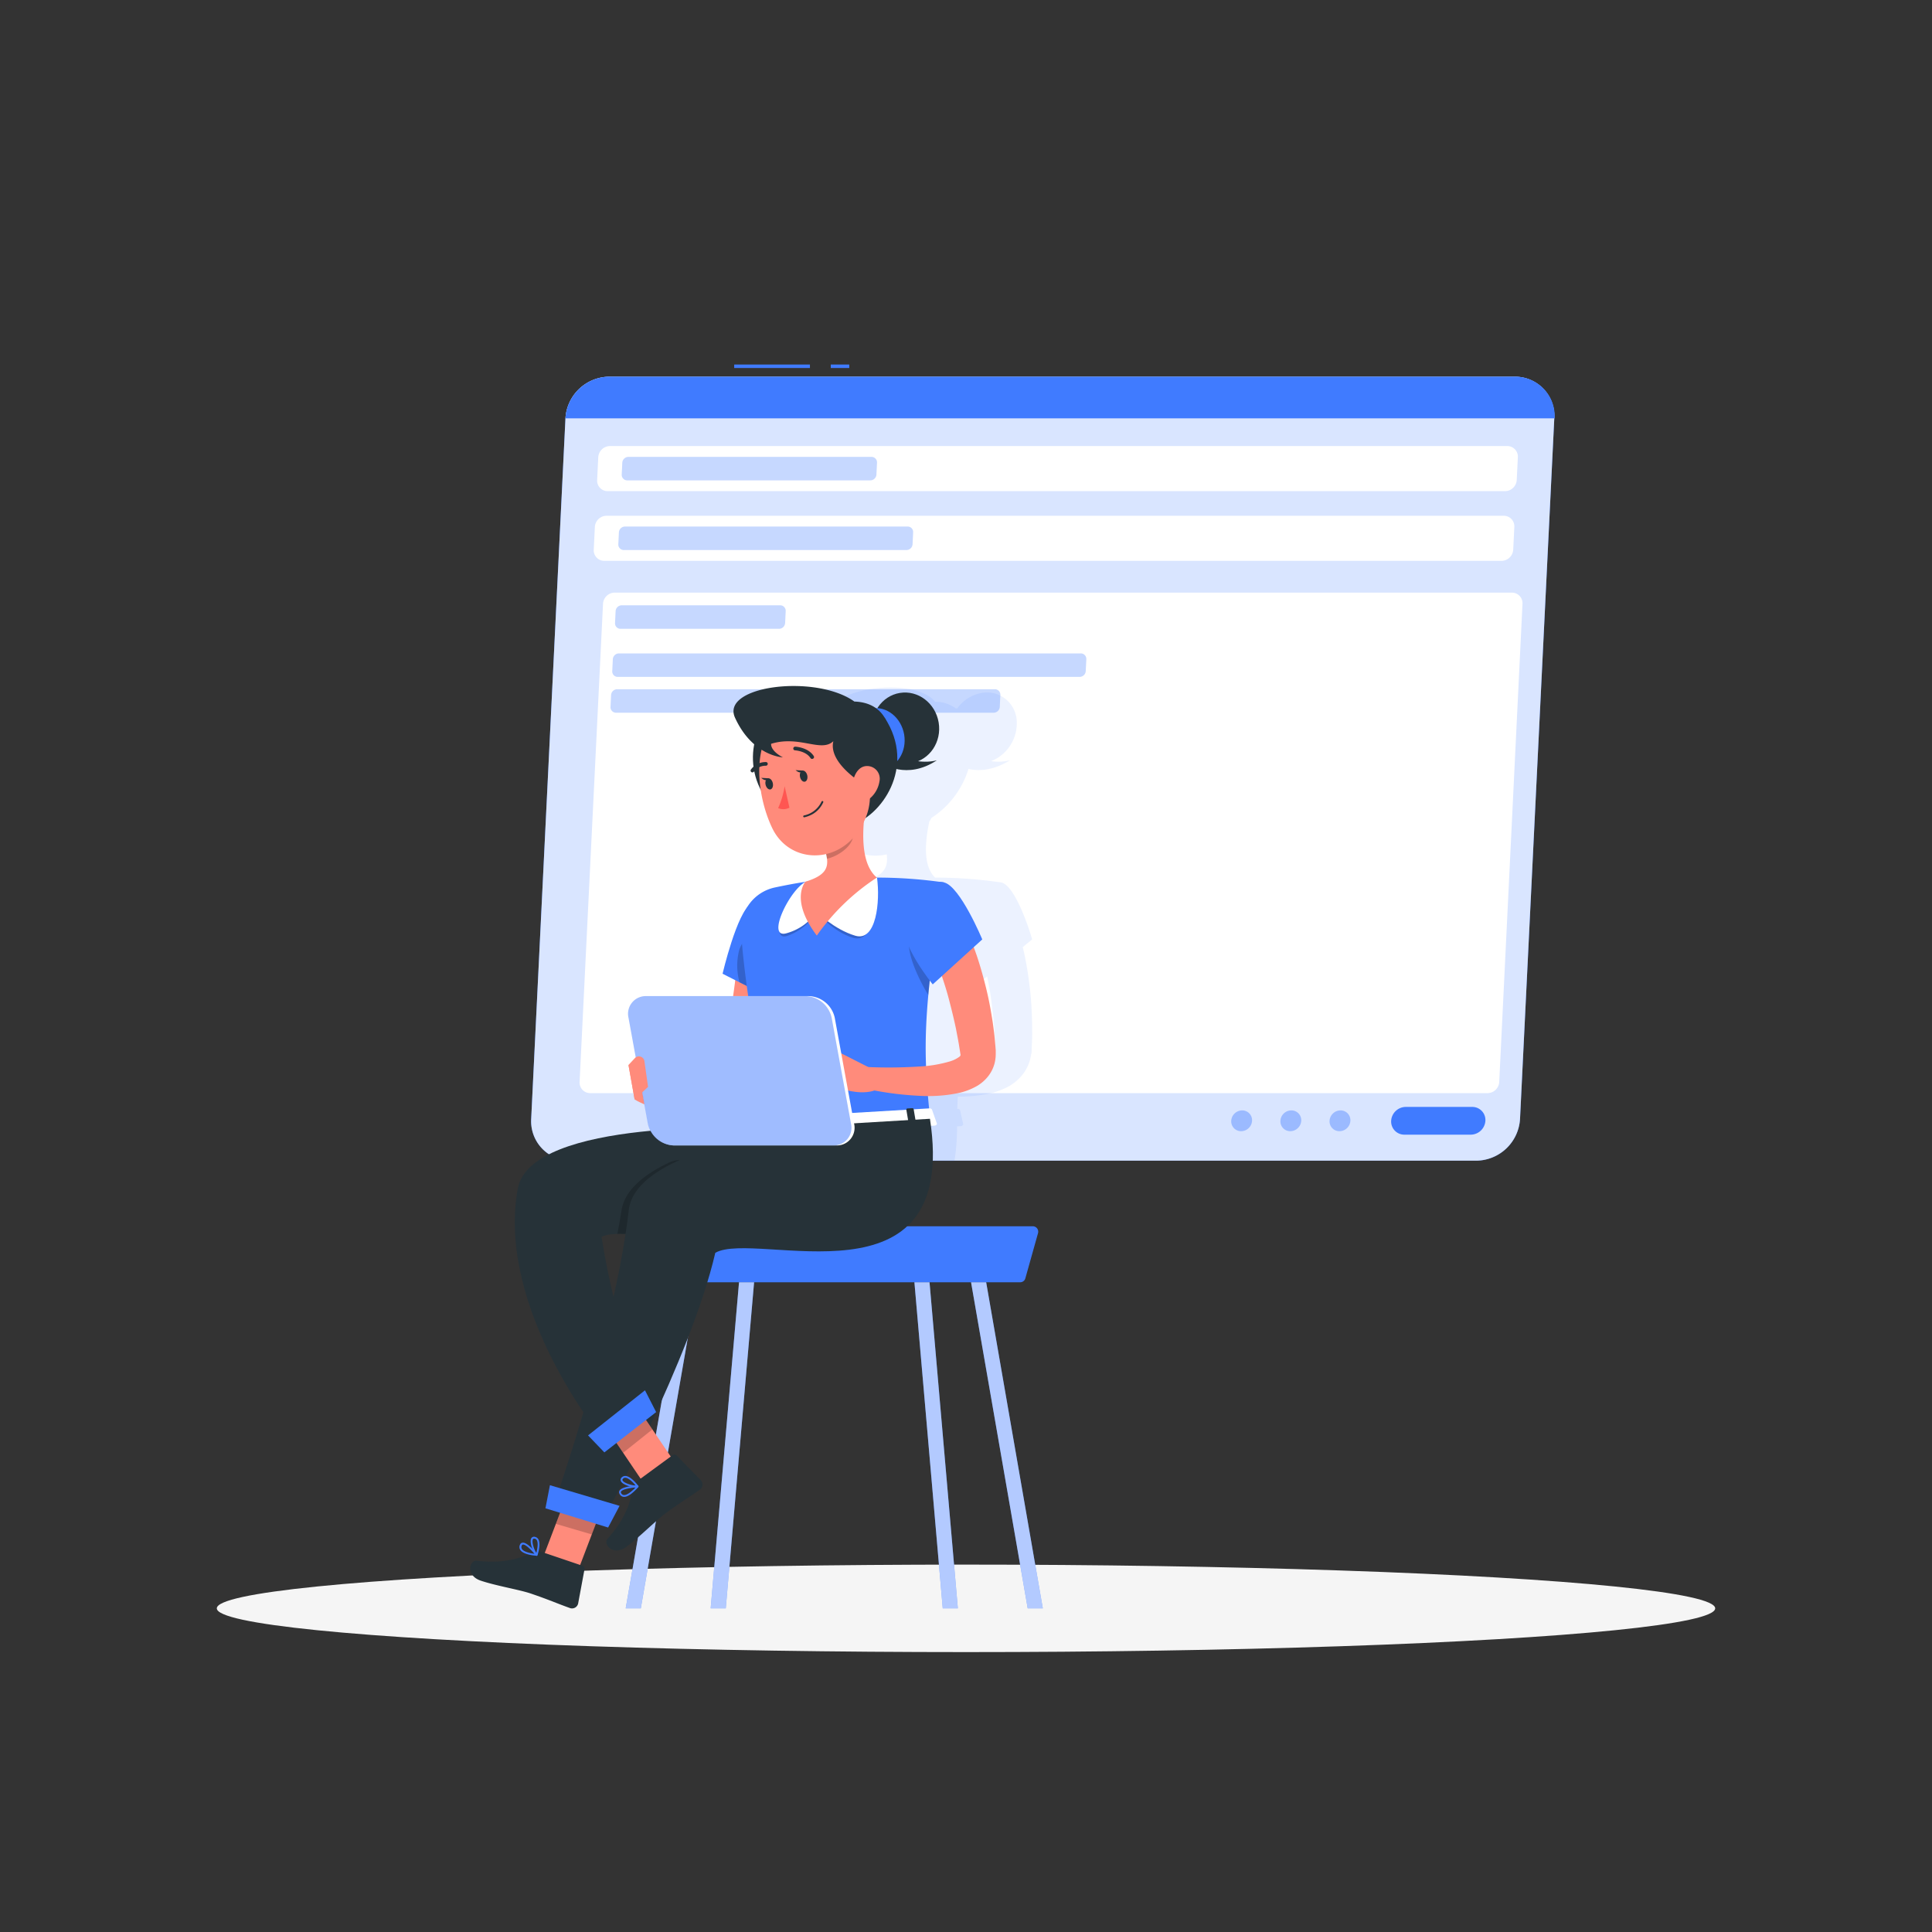 <svg xmlns="http://www.w3.org/2000/svg" viewBox="0 0 500 500"><rect x="0" y="0" width="500" height="500" fill="#333333" stroke="none"/><g id="freepik--Shadow--inject-77"><ellipse id="freepik--path--inject-77" cx="250" cy="416.24" rx="193.89" ry="11.32" style="fill:#f5f5f5"></ellipse></g><g id="freepik--Email--inject-77"><path d="M382.12,300.38H147.72a10.2,10.2,0,0,1-10.25-10.77l8.87-181.35a11.47,11.47,0,0,1,11.3-10.77H392a10.19,10.19,0,0,1,10.25,10.77l-8.87,181.35A11.47,11.47,0,0,1,382.12,300.38Z" style="fill:#407BFF"></path><path d="M382.12,300.38H147.72a10.2,10.2,0,0,1-10.25-10.77l8.87-181.35a11.47,11.47,0,0,1,11.3-10.77H392a10.19,10.19,0,0,1,10.25,10.77l-8.87,181.35A11.47,11.47,0,0,1,382.12,300.38Z" style="fill:#fff;opacity:0.8"></path><rect x="215" y="94.34" width="4.79" height="0.9" style="fill:#407BFF"></rect><rect x="190.01" y="94.34" width="19.6" height="0.9" style="fill:#407BFF"></rect><path d="M392,97.49H157.64a11.47,11.47,0,0,0-11.3,10.77h256A10.19,10.19,0,0,0,392,97.49Z" style="fill:#407BFF"></path><path d="M389.5,127.11H157.29a2.72,2.72,0,0,1-2.75-2.89l.29-5.89a3.07,3.07,0,0,1,3-2.89H390.07a2.73,2.73,0,0,1,2.75,2.89l-.29,5.89A3.07,3.07,0,0,1,389.5,127.11Z" style="fill:#fff"></path><path d="M225.24,124.32h-62.9a1.43,1.43,0,0,1-1.44-1.51l.15-3.07a1.6,1.6,0,0,1,1.58-1.5h62.91a1.42,1.42,0,0,1,1.43,1.5l-.15,3.07A1.6,1.6,0,0,1,225.24,124.32Z" style="fill:#407BFF;opacity:0.3"></path><path d="M388.61,145.15H156.41a2.73,2.73,0,0,1-2.75-2.9l.29-5.88a3.06,3.06,0,0,1,3-2.89h232.2a2.74,2.74,0,0,1,2.76,2.89l-.29,5.88A3.08,3.08,0,0,1,388.61,145.15Z" style="fill:#fff"></path><path d="M234.59,142.35H161.45a1.42,1.42,0,0,1-1.43-1.5l.15-3.07a1.6,1.6,0,0,1,1.58-1.51h73.14a1.41,1.41,0,0,1,1.43,1.51l-.15,3.07A1.59,1.59,0,0,1,234.59,142.35Z" style="fill:#407BFF;opacity:0.3"></path><path d="M385,282.9H152.78A2.74,2.74,0,0,1,150,280l6.06-123.74a3.06,3.06,0,0,1,3-2.89h232.2a2.74,2.74,0,0,1,2.76,2.89L388,280A3.06,3.06,0,0,1,385,282.9Z" style="fill:#fff"></path><path d="M201.6,162.74h-41a1.42,1.42,0,0,1-1.43-1.51l.15-3.07a1.6,1.6,0,0,1,1.58-1.51h41a1.43,1.43,0,0,1,1.44,1.51l-.15,3.07A1.6,1.6,0,0,1,201.6,162.74Z" style="fill:#407BFF;opacity:0.3"></path><path d="M279.4,175.18H159.88a1.41,1.41,0,0,1-1.43-1.5l.15-3.07a1.6,1.6,0,0,1,1.58-1.51H279.7a1.43,1.43,0,0,1,1.44,1.51l-.15,3.07A1.6,1.6,0,0,1,279.4,175.18Z" style="fill:#407BFF;opacity:0.3"></path><path d="M257.16,184.45H159.43a1.42,1.42,0,0,1-1.43-1.51l.15-3.07a1.6,1.6,0,0,1,1.58-1.5h97.73a1.42,1.42,0,0,1,1.43,1.5l-.15,3.07A1.6,1.6,0,0,1,257.16,184.45Z" style="fill:#407BFF;opacity:0.3"></path><path d="M363.45,293.65h17.2a3.83,3.83,0,0,0,3.77-3.59h0a3.39,3.39,0,0,0-3.41-3.59H363.8a3.82,3.82,0,0,0-3.77,3.59h0A3.4,3.4,0,0,0,363.45,293.65Z" style="fill:#407BFF"></path><path d="M344.09,290.06a2.54,2.54,0,0,0,2.56,2.69,2.85,2.85,0,0,0,2.83-2.69,2.54,2.54,0,0,0-2.56-2.69A2.86,2.86,0,0,0,344.09,290.06Z" style="fill:#407BFF;opacity:0.4"></path><path d="M331.37,290.06a2.54,2.54,0,0,0,2.56,2.69,2.86,2.86,0,0,0,2.83-2.69,2.54,2.54,0,0,0-2.57-2.69A2.85,2.85,0,0,0,331.37,290.06Z" style="fill:#407BFF;opacity:0.4"></path><path d="M318.64,290.06a2.54,2.54,0,0,0,2.57,2.69,2.85,2.85,0,0,0,2.82-2.69,2.54,2.54,0,0,0-2.56-2.69A2.86,2.86,0,0,0,318.64,290.06Z" style="fill:#407BFF;opacity:0.4"></path><path d="M267,271.85l0-.6.1-2.22c.06-1.48,0-2.95,0-4.43-.06-2.94-.23-5.87-.56-8.75s-.77-5.76-1.36-8.59c-.16-.72-.31-1.44-.49-2.15l2.44-2s-3.95-13.74-8-14.74l-.09,0a4.5,4.5,0,0,0-.81-.11A116.63,116.63,0,0,0,242,227.12c-3.11-3-2.63-9.05-1.51-14.44.2-.33.39-.66.56-1A23.29,23.29,0,0,0,250.64,199c2.47.57,6.19.54,10.77-2.24a13,13,0,0,1-4.92.23,10.54,10.54,0,0,0,6.65-10,7.73,7.73,0,0,0-9.09-7.66,9.94,9.94,0,0,0-6.3,4h-.4a8.87,8.87,0,0,0-5.35-1.71c-4.81-6.14-25.69-4.45-29.09,3.77-1.81,4.38-.62,7,1.4,8.48a18.3,18.3,0,0,0-.58,4.63,6.6,6.6,0,0,0-.74.69.46.46,0,0,0,0,.67.45.45,0,0,0,.45.06.54.54,0,0,0,.22-.15l.1-.09a16.68,16.68,0,0,0,1,4.68,32.68,32.68,0,0,0,1.75,10.12c2,5.64,7.53,7.88,13,6.63,0,.4.06.8.06,1.2h0c0,2.68-1.34,4.51-6.32,6-2.72.4-5.57.94-8.14,1.47a13.14,13.14,0,0,0-7.85,5.16c-3.81,4.1-8.56,17.12-8.56,17.12l3.13,1.7c-.34,1.32-.68,2.64-1,4a1.09,1.09,0,0,0-.05.17H178.36a5.31,5.31,0,0,0-5.34,5.64l.55,10.23a1.5,1.5,0,0,0-.25.19l-1.88,1.76.43,8.93a14.31,14.31,0,0,0,2.35,1.24l.26,5a5.75,5.75,0,0,0,.43,1.85c-11,1-17.08,3.79-18.58,7.73H247a54.85,54.85,0,0,0,.68-9l.86-.05c.47,0,.83-.34.71-.61l-.8-3.58a.67.67,0,0,0-.65-.27h-.05c0-1.08.08-2.15.12-3.2a36.89,36.89,0,0,0,7.7-.69,19.1,19.1,0,0,0,5.58-2,13,13,0,0,0,3-2.42,10.81,10.81,0,0,0,2.22-3.75,10.12,10.12,0,0,0,.47-2C267,272.46,267,272.16,267,271.85Zm-9.3,1.26a1.25,1.25,0,0,1-.45.45,9.26,9.26,0,0,1-2.69,1.19,32.08,32.08,0,0,1-6.14,1.12,141.69,141.69,0,0,1,3-18.52c.13-.59.27-1.2.41-1.81.06-.25.11-.5.17-.76s.16-.66.24-1c.39.61.64,1,.64,1l2.59-2.1c.38,1.88.75,3.78,1,5.71.36,2.61.66,5.25.88,7.9.07,1.33.19,2.66.23,4l.09,2.74S257.72,273,257.69,273.11Z" style="fill:#407BFF;opacity:0.1"></path></g><g id="freepik--Character--inject-77"><path d="M264.06,331.85H165.78a1.4,1.4,0,0,1-1.35-1.78l0-.11c1.94-7,9.17-12.6,16.12-12.6h86.75a1.4,1.4,0,0,1,1.34,1.78l-3.28,11.69A1.38,1.38,0,0,1,264.06,331.85Z" style="fill:#407BFF"></path><polygon points="265.97 416.24 269.88 416.24 255.22 331.85 251.31 331.85 265.97 416.24" style="fill:#407BFF"></polygon><polygon points="265.97 416.24 269.88 416.24 255.22 331.85 251.31 331.85 265.97 416.24" style="fill:#fff;opacity:0.6"></polygon><polygon points="243.98 416.24 247.89 416.24 240.56 331.85 236.65 331.85 243.98 416.24" style="fill:#407BFF"></polygon><polygon points="243.98 416.24 247.89 416.24 240.56 331.85 236.65 331.85 243.98 416.24" style="fill:#fff;opacity:0.6"></polygon><polygon points="165.84 416.24 161.93 416.24 176.59 331.85 180.5 331.85 165.84 416.24" style="fill:#407BFF"></polygon><polygon points="165.84 416.24 161.93 416.24 176.59 331.85 180.5 331.85 165.84 416.24" style="fill:#fff;opacity:0.6"></polygon><polygon points="187.83 416.24 183.92 416.24 191.26 331.85 195.16 331.85 187.83 416.24" style="fill:#407BFF"></polygon><polygon points="187.83 416.24 183.92 416.24 191.26 331.85 195.16 331.85 187.83 416.24" style="fill:#fff;opacity:0.6"></polygon><ellipse cx="234.38" cy="188.39" rx="8.68" ry="9.2" transform="translate(-27.69 40.92) rotate(-9.42)" style="fill:#263238"></ellipse><path d="M228.45,197.57s6.13,4.4,14-.8c-4.11,1.09-8.66-.65-8.66-.65Z" style="fill:#263238"></path><path d="M234,190.12c.73,4.38-1.84,8.46-5.73,9.1s-7.63-2.38-8.36-6.76,1.84-8.46,5.73-9.11S233.25,185.74,234,190.12Z" style="fill:#407BFF"></path><path d="M220.11,213.56c7.78-2.05,17.22-15,8.84-27.82-3.17,0-11.85,2.93-11.85,2.93Z" style="fill:#263238"></path><path d="M199.87,183.82c-6,5.33-8.88,19.77,4.64,28.81,2.83-1.43,9.27-7.95,9.27-7.95Z" style="fill:#263238"></path><path d="M201.6,243.41c0,1.46-.11,2.72-.22,4.05s-.23,2.63-.38,3.93c-.27,2.62-.63,5.21-1.06,7.8a155.34,155.34,0,0,1-3.35,15.34l-1.09,3.78-1.2,3.75a11.33,11.33,0,0,1-8.42,7.82,19.46,19.46,0,0,1-9.31-.44,30.05,30.05,0,0,1-4-1.36,31.55,31.55,0,0,1-3.75-1.83l2-4.68c1.07.21,2.31.47,3.46.63s2.33.29,3.46.34a13.92,13.92,0,0,0,5.82-.68,2.9,2.9,0,0,0,1.33-1,2.72,2.72,0,0,0,.3-.59c0-.11.08-.24.12-.37a1.42,1.42,0,0,0,0-.22l.08-.3.91-3.58.83-3.61c1.06-4.82,1.92-9.69,2.62-14.58.36-2.44.66-4.89.94-7.34.13-1.22.25-2.45.35-3.66s.21-2.48.27-3.56Z" style="fill:#ff8b7b"></path><path d="M194.37,233.88C190.72,236.1,187,252,187,252l15.73,8s6.7-17.14,3.58-21.72C203,233.45,199.68,230.63,194.37,233.88Z" style="fill:#407BFF"></path><path d="M191.32,245.81a16.08,16.08,0,0,0,.06,8.38L202.71,260s3.91-10,4.36-16.78C203.06,239.23,193.85,238.73,191.32,245.81Z" style="opacity:0.2"></path><path d="M172.78,282.23l-10.13-6.62,1.59,8.93s3.69,2.31,6,1.8Z" style="fill:#ff8b7b"></path><path d="M191.8,241.25c.58,8.84,2.5,24.66,8.24,50.69l40.67-2.4c-1.66-16.51-2.28-26.72,3.63-61.16a120.66,120.66,0,0,0-17.4-1.26,131.26,131.26,0,0,0-18.48,1.09c-2.66.4-5.43.94-7.94,1.47A11.06,11.06,0,0,0,191.8,241.25Z" style="fill:#407BFF"></path><path d="M211.34,236s4,5.06,9.44,6.7,7-9.47,6.16-15.57C221.9,225.87,211.34,236,211.34,236Z" style="opacity:0.2"></path><path d="M211.34,236s4.51,4.53,10,6.16,6.46-8.93,5.64-15C221.9,225.87,211.34,236,211.34,236Z" style="fill:#fff"></path><path d="M211.34,236a14.21,14.21,0,0,1-7.46,6.16c-5.33,2,.35-11.72,4.58-13.94C213.5,227,211.34,236,211.34,236Z" style="opacity:0.2"></path><path d="M211.34,236a14,14,0,0,1-7.74,5.51c-5.44,1.63.63-11.07,4.86-13.29C213.5,227,211.34,236,211.34,236Z" style="fill:#fff"></path><path d="M241.18,287.12l1.26,3.58c.15.27-.16.58-.63.61l-41.87,2.47c-.36,0-.68-.14-.72-.37l-.58-3.62c0-.25.27-.48.67-.51l41.19-2.43A.75.75,0,0,1,241.18,287.12Z" style="fill:#fff"></path><path d="M235.78,292.06l1.11-.06c.22,0,.38-.14.35-.28l-.79-4.7c0-.14-.22-.24-.44-.22l-1.11.06c-.22,0-.38.14-.35.27l.79,4.7C235.37,292,235.56,292.07,235.78,292.06Z" style="fill:#263238"></path><path d="M203.07,294l1.1-.07c.22,0,.38-.13.36-.27l-.8-4.7c0-.14-.22-.24-.44-.23l-1.11.07c-.22,0-.38.14-.35.27l.79,4.7C202.65,293.9,202.85,294,203.07,294Z" style="fill:#263238"></path><path d="M219.36,293l1.1-.07c.22,0,.38-.13.36-.27L220,288c0-.14-.22-.24-.44-.23l-1.1.07c-.22,0-.38.14-.36.27l.79,4.7C218.94,292.94,219.14,293,219.36,293Z" style="fill:#263238"></path><path d="M243.45,233.7a16.15,16.15,0,0,0-7.87,8.15c-1.81,4.56,3.42,13.63,4.67,15.67C240.83,251.11,241.86,243.45,243.45,233.7Z" style="opacity:0.2"></path><path d="M224,208.66c-.81,6-1.47,14.74,2.93,18.46a57.23,57.23,0,0,0-15.54,15c-7.09-9.37-2.94-13.94-2.94-13.94,6.54-2,6.21-4.65,4.78-9.2Z" style="fill:#ff8b7b"></path><path d="M219.62,212.89,213.25,219a19,19,0,0,1,.76,3.24c2.51-.51,6.36-2.91,6.75-5.69C220.94,215.24,219.87,213.49,219.62,212.89Z" style="opacity:0.2"></path><path d="M223.81,194.62c1.58,9.83,2.45,13.95-1.33,20-5.69,9.14-18.11,8.93-22.59-.23-4-8.25-5.94-22.94,2.68-28.93A13.59,13.59,0,0,1,223.81,194.62Z" style="fill:#ff8b7b"></path><path d="M221.11,181.56c-10-7.17-34.68-4.13-30.89,4.18,4.56,10,12.39,10.26,12.39,10.26s-3.12-1.5-3.05-3.5c7.33-2.28,12.94,2.33,16.11-.68-1.39,5.68,7.72,11.05,7.72,11.05a24,24,0,0,0,6-8C231.55,189.93,229.83,181.83,221.11,181.56Z" style="fill:#263238"></path><path d="M208.92,200.66c.17.79-.1,1.52-.62,1.64s-1.07-.43-1.25-1.22.1-1.53.61-1.64S208.74,199.87,208.92,200.66Z" style="fill:#263238"></path><path d="M200,202.66c.18.79-.1,1.52-.61,1.64s-1.08-.43-1.26-1.22.1-1.52.62-1.64S199.82,201.87,200,202.66Z" style="fill:#263238"></path><path d="M199,201.43l-2-.12S198.26,202.57,199,201.43Z" style="fill:#263238"></path><path d="M203.06,203.47a21.41,21.41,0,0,1-1.68,5.67,3.46,3.46,0,0,0,2.93-.11Z" style="fill:#ff5652"></path><path d="M209.31,211.16a7.25,7.25,0,0,1-1.14.35.24.24,0,1,1-.11-.47,6.41,6.41,0,0,0,4.55-3.58.24.24,0,0,1,.31-.14.23.23,0,0,1,.14.3A6.65,6.65,0,0,1,209.31,211.16Z" style="fill:#263238"></path><path d="M227.6,202.23a7.27,7.27,0,0,1-2.9,4.74c-2.08,1.49-4-.16-4.13-2.57-.14-2.17.78-5.56,3.21-6.09A3.27,3.27,0,0,1,227.6,202.23Z" style="fill:#ff8b7b"></path><path d="M210.28,196.39a.46.46,0,0,1-.52-.2c-1.19-1.85-4-2-4-2a.47.47,0,0,1-.46-.49.48.48,0,0,1,.5-.46c.13,0,3.35.17,4.8,2.43a.47.47,0,0,1-.14.65A.42.42,0,0,1,210.28,196.39Z" style="fill:#263238"></path><path d="M194.91,199.86a.47.47,0,0,1-.55-.73,4.71,4.71,0,0,1,3.9-1.91.47.47,0,0,1,.43.51.49.49,0,0,1-.51.44,3.73,3.73,0,0,0-3.07,1.54A.43.43,0,0,1,194.91,199.86Z" style="fill:#263238"></path><polygon points="149.24 407.38 140.39 403.46 148.99 380.92 157.83 384.84 149.24 407.38" style="fill:#ff8b7b"></polygon><path d="M140.05,401.59l10.68,3.62a.8.8,0,0,1,.54.91L149.62,415a1.62,1.62,0,0,1-2.1,1.17c-3.7-1.33-5.42-2.15-10.11-3.75-2.89-1-9-2-13-3.35s-2.86-5.37-1.08-5.16c8,.93,11.74-1,15-2.25A2.6,2.6,0,0,1,140.05,401.59Z" style="fill:#263238"></path><g style="opacity:0.2"><polygon points="157.83 384.85 148.98 380.93 143.86 394.38 153.16 397.11 157.83 384.85"></polygon></g><path d="M219.47,290.8s-54.6,3.92-56.75,22.44c-3.67,31.51-19,75.05-19,75.05L156,393.51s22.78-41.93,29.12-69.29c10.57-6,63.24,15.44,55.55-34.68Z" style="fill:#263238"></path><polygon points="157.38 395.32 141.16 390.35 142.32 384.37 160.34 389.71 157.38 395.32" style="fill:#407BFF"></polygon><path d="M134.66,401.14l-.06-.1a1.35,1.35,0,0,1,0-1.32.77.77,0,0,1,.66-.48c1.28-.13,3.53,2.71,3.78,3a.21.21,0,0,1,0,.26.23.23,0,0,1-.23.12C137.58,402.54,135.36,402.18,134.66,401.14Zm3.68,1c-.94-1.11-2.33-2.48-3-2.41a.34.34,0,0,0-.29.22.9.9,0,0,0,0,.88C135.34,401.42,136.57,401.89,138.34,402.12Z" style="fill:#407BFF"></path><path d="M138.48,402.28c-.69-1-1.48-3.26-1-4.16a.84.84,0,0,1,1-.37,1.24,1.24,0,0,1,.85.63c.73,1.26-.19,4-.23,4.12a.22.22,0,0,1-.18.15.23.23,0,0,1-.22-.07A2.89,2.89,0,0,1,138.48,402.28Zm.41-3.73a.73.73,0,0,0-.49-.33c-.3-.06-.41,0-.47.14-.35.61.21,2.52.87,3.54.25-.93.56-2.53.13-3.29Z" style="fill:#407BFF"></path><polygon points="175 379.05 166.71 384.04 153.2 364.05 161.49 359.06 175 379.05" style="fill:#ff8b7b"></polygon><path d="M165,383.24l9.1-6.66a.8.8,0,0,1,1,.09l6.3,6.44a1.61,1.61,0,0,1-.25,2.39c-3.21,2.26-4.87,3.19-8.87,6.12-2.46,1.8-6.83,6.25-10.23,8.73s-6-.74-4.85-2.08c5.35-6,5.94-10.18,6.76-13.54A2.63,2.63,0,0,1,165,383.24Z" style="fill:#263238"></path><g style="opacity:0.2"><polygon points="161.49 359.07 153.2 364.06 161.26 375.98 168.84 369.93 161.49 359.07"></polygon></g><path d="M195,291.94s-57.65-2.65-61,15.69c-5.71,31.21,22.18,65,22.18,65l11.36-7.08s-8.59-24-11.86-45.48c10.94-5.28,69.72,21.27,65.3-29.24Z" style="fill:#263238"></path><path d="M175.93,300.22a6.22,6.22,0,0,0-2.68.61c-6.66,3.14-11.58,7.19-12.4,12.41-.31,2-.67,4-1.07,6.07.66,0,1.36,0,2.11,0,.32-2.07.6-4.11.83-6.1.64-5.56,6-9.8,13.21-13Z" style="opacity:0.2"></path><polygon points="169.81 365.45 156.41 375.88 152.19 371.48 166.92 359.81 169.81 365.45" style="fill:#407BFF"></polygon><path d="M161.51,387.39h-.12a1.36,1.36,0,0,1-1.06-.79.82.82,0,0,1,0-.82c.64-1.11,4.26-1.32,4.67-1.35a.23.23,0,0,1,.22.14.25.25,0,0,1,0,.26C164.33,385.81,162.76,387.42,161.51,387.39Zm2.92-2.44c-1.45.13-3.37.48-3.7,1.07a.33.33,0,0,0,0,.36.87.87,0,0,0,.69.53C162.13,387,163.22,386.26,164.43,385Z" style="fill:#407BFF"></path><path d="M164.64,384.92c-1.24,0-3.52-.66-3.95-1.6a.82.82,0,0,1,.25-1,1.27,1.27,0,0,1,1-.34c1.45.14,3.17,2.46,3.24,2.56a.26.26,0,0,1,0,.24.27.27,0,0,1-.19.14A2.31,2.31,0,0,1,164.64,384.92Zm-2.82-2.48a.77.77,0,0,0-.55.22c-.23.21-.2.35-.15.46.29.64,2.17,1.28,3.39,1.33-.61-.75-1.75-1.92-2.61-2Z" style="fill:#407BFF"></path><path d="M207.9,199.43l-2-.12S207.19,200.57,207.9,199.43Z" style="fill:#263238"></path><path d="M226.67,277.16,217,272.25l2.33,9.94s6.2,1.73,9.09-1.28Z" style="fill:#ff8b7b"></path><path d="M249.33,238.76c.42.83.71,1.47,1,2.18s.59,1.4.87,2.1c.56,1.4,1.08,2.81,1.57,4.22.95,2.83,1.75,5.7,2.46,8.59s1.24,5.81,1.69,8.75c.2,1.48.41,2.95.54,4.43l.19,2.22.05.6c0,.31,0,.61,0,.93a10.59,10.59,0,0,1-.21,2,9.12,9.12,0,0,1-1.75,3.75,10.45,10.45,0,0,1-2.72,2.42,16.82,16.82,0,0,1-5.31,2,38.51,38.51,0,0,1-9.43.66A84.63,84.63,0,0,1,220.87,281l.86-5a127.53,127.53,0,0,0,16.47,0,34,34,0,0,0,7.46-1.26,8.15,8.15,0,0,0,2.54-1.19,1.06,1.06,0,0,0,.39-.45c0-.09,0-.06,0-.1l-.44-2.74c-.22-1.34-.5-2.67-.74-4-.56-2.65-1.21-5.29-1.9-7.9s-1.55-5.19-2.45-7.73c-.44-1.28-.91-2.54-1.4-3.78l-.75-1.84c-.24-.58-.53-1.25-.73-1.69Z" style="fill:#ff8b7b"></path><path d="M244.34,228.38c4.15,1,9.87,14.74,9.87,14.74l-12.82,11.64S232.61,244,234,238.62C235.47,233,239.61,227.24,244.34,228.38Z" style="fill:#407BFF"></path><polygon points="208.73 273.88 211.13 282.09 219.34 282.19 217.01 272.25 208.73 273.88" style="fill:#ff8b7b"></polygon><path d="M216.38,296.44h-42a7.11,7.11,0,0,1-6.67-5.64l-5-27.37a4.58,4.58,0,0,1,4.61-5.64h42.05a7.11,7.11,0,0,1,6.67,5.64l5,27.37A4.58,4.58,0,0,1,216.38,296.44Z" style="fill:#fff"></path><path d="M215.63,296.44h-41.3a7.11,7.11,0,0,1-6.67-5.64l-5-27.37a4.58,4.58,0,0,1,4.61-5.64h41.3a7.11,7.11,0,0,1,6.67,5.64l5,27.37A4.58,4.58,0,0,1,215.63,296.44Z" style="fill:#407BFF;opacity:0.5"></path><path d="M162.65,275.61l1.59,8.93,3.48-3.26-.94-6.65a1.44,1.44,0,0,0-2.48-.78Z" style="fill:#ff8b7b"></path></g></svg>